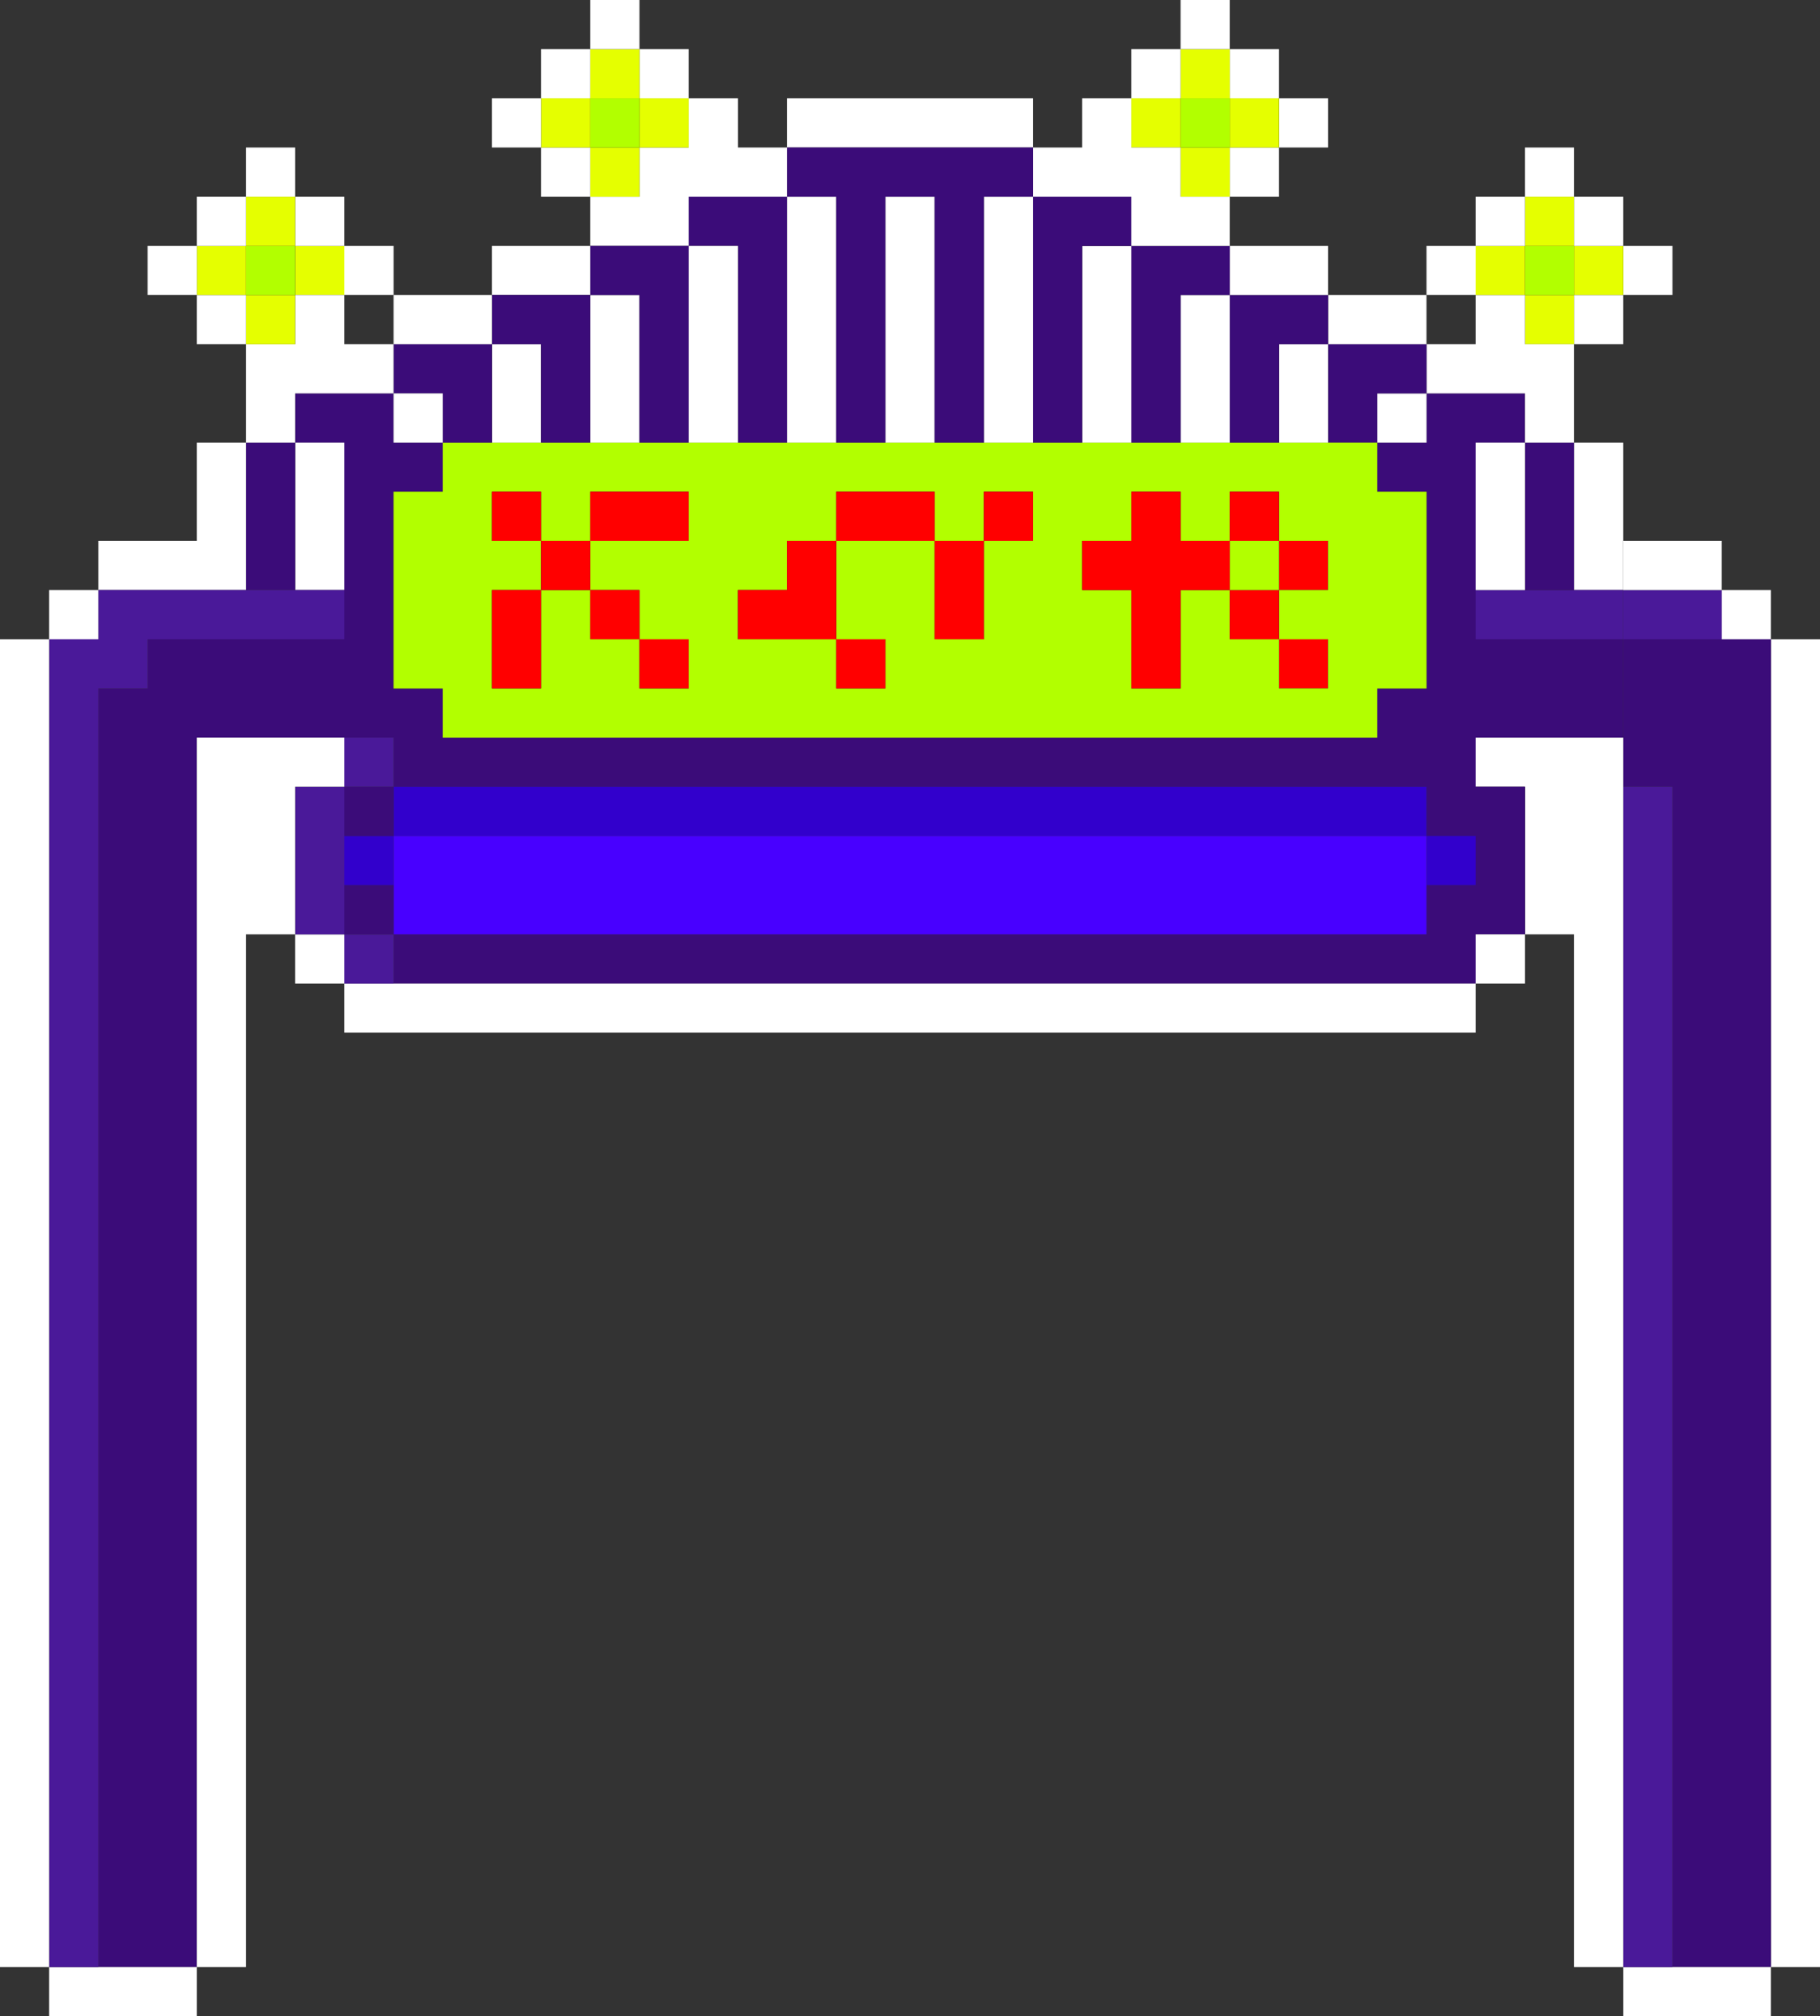 <?xml version="1.0" encoding="UTF-8"?>
<svg id="_レイヤー_2" data-name="レイヤー 2" xmlns="http://www.w3.org/2000/svg" viewBox="0 0 390.96 433.06">
  <rect x="0" y="0" width="390.96" height="433.06" fill="#333333" stroke="none"/>
  <defs>
    <style>
      .cls-1 {
        fill: #3200cc;
      }

      .cls-2 {
        fill: #3b0c79;
      }

      .cls-3 {
        fill: #4800ff;
      }

      .cls-4 {
        fill: #fff;
      }

      .cls-5 {
        fill: #e5ff00;
      }

      .cls-6 {
        fill: none;
      }

      .cls-7 {
        fill: red;
      }

      .cls-8 {
        fill: #b2ff00;
      }

      .cls-9 {
        fill: #4a1999;
      }
    </style>
  </defs>
  <g id="_レイヤー_1-2" data-name="レイヤー 1">
    <g>
      <rect class="cls-6" x="306.43" y="63.38" width="10.56" height="10.56"/>
      <rect class="cls-6" x="73.97" y="63.38" width="10.58" height="10.56"/>
      <polygon class="cls-4" points="380.4 137.31 380.4 147.87 380.4 158.43 380.4 168.99 380.4 168.99 380.4 179.56 380.4 190.12 380.4 190.12 380.4 200.69 380.4 211.25 380.4 221.81 380.4 232.38 380.4 242.94 380.4 253.5 380.4 253.5 380.4 264.06 380.4 274.62 380.4 285.18 380.4 295.75 380.4 306.31 380.4 316.88 380.4 316.88 380.4 327.44 380.4 338 380.4 348.56 380.4 359.13 380.4 369.69 380.4 380.25 380.4 380.25 380.4 390.81 380.4 401.37 380.4 411.94 380.4 422.5 390.96 422.5 390.96 411.94 390.96 401.37 390.96 390.81 390.96 380.25 390.96 380.25 390.96 369.69 390.96 359.13 390.96 348.56 390.96 338 390.96 327.44 390.96 316.88 390.96 316.88 390.96 306.31 390.96 295.75 390.96 285.18 390.96 274.62 390.96 264.06 390.96 253.5 390.96 253.5 390.96 242.94 390.96 232.38 390.96 221.81 390.96 211.25 390.96 200.69 390.96 190.12 390.96 190.12 390.96 179.56 390.96 168.99 390.96 168.99 390.96 158.43 390.96 147.87 390.96 137.31 380.4 137.31"/>
      <polygon class="cls-2" points="380.4 401.37 380.4 390.81 380.4 380.25 380.4 380.25 380.4 369.69 380.4 359.13 380.4 348.56 380.4 338 380.4 327.44 380.4 316.88 380.4 316.88 380.4 306.31 380.4 295.75 380.4 285.18 380.4 274.62 380.4 264.06 380.4 253.5 380.4 253.5 380.4 242.94 380.4 232.38 380.4 221.81 380.4 211.25 380.4 200.69 380.4 190.12 380.4 190.12 380.4 179.56 380.4 168.99 380.4 168.99 380.4 158.43 380.4 147.87 380.4 137.31 369.83 137.31 359.27 137.31 348.71 137.31 348.71 147.87 348.71 158.43 348.71 168.99 348.71 168.99 359.27 168.99 359.27 179.56 359.27 190.12 359.27 190.12 359.27 200.69 359.27 211.25 359.27 221.81 359.27 232.38 359.27 242.94 359.27 253.5 359.27 253.5 359.27 264.06 359.27 274.62 359.27 285.18 359.27 295.75 359.27 306.31 359.27 316.88 359.27 316.88 359.27 327.44 359.27 338 359.27 348.56 359.27 359.13 359.27 369.69 359.27 380.25 359.27 380.25 359.27 390.81 359.27 401.37 359.27 411.94 359.27 422.5 369.83 422.5 380.4 422.5 380.4 411.94 380.4 401.37"/>
      <rect class="cls-4" x="369.83" y="126.75" width="10.57" height="10.56"/>
      <polygon class="cls-4" points="359.27 422.5 348.71 422.5 348.71 433.06 359.27 433.06 369.83 433.06 380.4 433.06 380.4 422.5 369.83 422.5 359.27 422.5"/>
      <polygon class="cls-9" points="369.83 137.31 369.83 126.75 359.27 126.75 348.71 126.75 348.71 137.31 359.27 137.31 369.83 137.31"/>
      <polygon class="cls-4" points="369.83 126.75 369.83 116.19 359.27 116.19 348.71 116.19 348.71 126.75 359.27 126.75 369.83 126.75"/>
      <polygon class="cls-9" points="359.27 411.94 359.27 401.37 359.27 390.81 359.27 380.25 359.27 380.25 359.27 369.69 359.27 359.13 359.27 348.56 359.27 338 359.27 327.44 359.27 316.88 359.27 316.88 359.27 306.31 359.27 295.75 359.27 285.18 359.27 274.62 359.27 264.06 359.27 253.5 359.27 253.5 359.27 242.94 359.27 232.38 359.27 221.81 359.27 211.25 359.27 200.69 359.27 190.12 359.27 190.12 359.27 179.56 359.27 168.99 348.71 168.99 348.71 179.56 348.71 190.12 348.71 190.12 348.71 200.69 348.71 211.25 348.71 221.81 348.71 232.38 348.71 242.94 348.71 253.5 348.71 253.5 348.71 264.06 348.71 274.62 348.71 285.18 348.71 295.75 348.71 306.31 348.71 316.88 348.71 316.88 348.71 327.44 348.71 338 348.71 348.56 348.71 359.13 348.71 369.69 348.71 380.25 348.71 380.25 348.71 390.81 348.71 401.37 348.71 411.94 348.71 422.5 359.27 422.5 359.27 411.94"/>
      <rect class="cls-4" x="348.71" y="52.81" width="10.56" height="10.56"/>
      <polygon class="cls-4" points="338.13 116.19 338.13 126.75 348.7 126.75 348.7 116.19 348.7 105.61 348.7 95.06 338.13 95.06 338.13 105.61 338.13 116.19"/>
      <rect class="cls-4" x="338.13" y="63.38" width="10.57" height="10.56"/>
      <rect class="cls-5" x="338.13" y="52.81" width="10.57" height="10.56"/>
      <rect class="cls-4" x="338.13" y="42.24" width="10.57" height="10.58"/>
      <polygon class="cls-4" points="327.57 158.43 316.99 158.43 316.99 168.99 316.99 168.99 327.57 168.99 327.57 179.56 327.57 190.12 327.57 190.12 327.57 200.69 338.13 200.69 338.13 211.25 338.13 221.81 338.13 232.38 338.13 242.94 338.13 253.5 338.13 253.5 338.13 264.06 338.13 274.62 338.13 285.18 338.13 295.75 338.13 306.31 338.13 316.88 338.13 316.88 338.13 327.44 338.13 338 338.13 348.56 338.13 359.13 338.13 369.69 338.13 380.25 338.13 380.25 338.13 390.81 338.13 401.37 338.13 411.94 338.13 422.5 348.7 422.5 348.7 411.94 348.7 401.37 348.7 390.81 348.7 380.25 348.7 380.25 348.7 369.69 348.7 359.13 348.7 348.56 348.7 338 348.7 327.44 348.7 316.88 348.7 316.88 348.7 306.31 348.7 295.75 348.7 285.18 348.7 274.62 348.7 264.06 348.7 253.5 348.7 253.5 348.7 242.94 348.7 232.38 348.7 221.81 348.7 211.25 348.7 200.69 348.7 190.12 348.7 190.12 348.7 179.56 348.7 168.99 348.7 168.99 348.7 158.43 338.13 158.43 327.57 158.43"/>
      <polygon class="cls-2" points="327.57 137.31 316.99 137.31 316.99 126.75 316.99 116.19 316.99 105.61 316.99 95.06 327.57 95.06 327.57 84.5 316.99 84.5 306.43 84.5 306.43 95.06 295.86 95.06 295.86 105.61 306.43 105.61 306.43 116.19 306.43 126.75 306.43 137.31 306.43 147.87 295.86 147.87 295.86 158.43 285.3 158.43 274.73 158.43 264.16 158.43 253.6 158.43 243.03 158.43 232.47 158.43 221.9 158.43 211.34 158.43 200.76 158.43 190.2 158.43 179.64 158.43 169.07 158.43 158.51 158.43 147.93 158.43 137.37 158.43 126.8 158.43 116.24 158.43 105.66 158.43 95.1 158.43 95.1 147.87 84.54 147.87 84.54 137.31 84.54 126.75 84.54 116.19 84.54 105.61 95.1 105.61 95.1 95.06 84.54 95.06 84.54 84.5 73.97 84.5 63.41 84.5 63.41 95.06 73.97 95.06 73.97 105.61 73.97 116.19 73.97 126.75 73.97 137.31 63.41 137.31 52.83 137.31 42.27 137.31 31.7 137.31 31.7 147.87 21.14 147.87 21.14 158.43 21.14 168.99 21.14 168.99 21.14 179.56 21.14 190.12 21.14 190.12 21.14 200.69 21.14 211.25 21.14 221.81 21.14 232.38 21.14 242.94 21.14 253.5 21.14 253.5 21.14 264.06 21.14 274.62 21.14 285.18 21.14 295.75 21.14 306.31 21.14 316.88 21.14 316.88 21.14 327.44 21.14 338 21.14 348.56 21.14 359.13 21.14 369.69 21.14 380.25 21.14 380.25 21.14 390.81 21.14 401.37 21.14 411.94 21.14 422.5 31.7 422.5 42.27 422.5 42.27 411.94 42.27 401.37 42.27 390.81 42.27 380.25 42.27 380.25 42.27 369.69 42.27 359.13 42.27 348.56 42.27 338 42.27 327.44 42.27 316.88 42.27 316.88 42.27 306.31 42.27 295.75 42.27 285.18 42.27 274.62 42.27 264.06 42.27 253.5 42.27 253.5 42.27 242.94 42.27 232.38 42.27 221.81 42.27 211.25 42.27 200.69 42.27 190.12 42.27 190.12 42.27 179.56 42.27 168.99 42.27 168.99 42.27 158.43 52.83 158.43 63.41 158.43 73.97 158.43 84.54 158.43 84.54 168.99 84.54 168.99 95.1 168.99 105.66 168.99 116.24 168.99 126.8 168.99 137.37 168.99 147.93 168.99 158.51 168.99 169.07 168.99 179.64 168.99 190.2 168.99 200.76 168.99 211.34 168.99 221.9 168.99 232.47 168.99 243.03 168.99 253.6 168.99 264.16 168.99 274.73 168.99 285.3 168.99 295.86 168.99 306.43 168.99 306.43 179.56 316.99 179.56 316.99 190.12 316.99 190.12 306.43 190.12 306.43 200.69 295.86 200.69 285.3 200.69 274.73 200.69 264.16 200.69 253.6 200.69 243.03 200.69 232.47 200.69 221.9 200.69 211.34 200.69 200.76 200.69 190.2 200.69 179.64 200.69 169.07 200.69 158.51 200.69 147.93 200.69 137.37 200.69 126.8 200.69 116.24 200.69 105.66 200.69 95.1 200.69 84.54 200.69 84.54 211.25 95.1 211.25 105.66 211.25 116.24 211.25 126.8 211.25 137.37 211.25 147.93 211.25 158.51 211.25 169.07 211.25 179.64 211.25 190.2 211.25 200.76 211.25 211.34 211.25 221.9 211.25 232.47 211.25 243.03 211.25 253.6 211.25 264.16 211.25 274.73 211.25 285.3 211.25 295.86 211.25 306.43 211.25 316.99 211.25 316.99 200.69 327.57 200.69 327.57 190.12 327.57 190.12 327.57 179.56 327.57 168.99 316.99 168.99 316.99 168.99 316.99 158.43 327.57 158.43 338.13 158.43 348.7 158.43 348.7 147.87 348.7 137.31 338.13 137.31 327.57 137.31"/>
      <polygon class="cls-9" points="327.57 126.75 316.99 126.75 316.99 137.31 327.57 137.31 338.13 137.31 348.7 137.31 348.7 126.75 338.13 126.75 327.57 126.75"/>
      <polygon class="cls-2" points="327.57 105.61 327.57 116.19 327.57 126.75 338.13 126.75 338.13 116.19 338.13 105.61 338.13 95.06 327.57 95.06 327.57 105.61"/>
      <rect class="cls-5" x="327.57" y="63.38" width="10.56" height="10.56"/>
      <rect class="cls-8" x="327.57" y="52.81" width="10.56" height="10.56"/>
      <rect class="cls-5" x="327.57" y="42.24" width="10.56" height="10.58"/>
      <rect class="cls-4" x="327.57" y="31.68" width="10.56" height="10.56"/>
      <rect class="cls-4" x="316.99" y="200.69" width="10.58" height="10.56"/>
      <polygon class="cls-4" points="316.99 105.61 316.99 116.19 316.99 126.75 327.57 126.75 327.57 116.19 327.57 105.61 327.57 95.06 316.99 95.06 316.99 105.61"/>
      <polygon class="cls-4" points="327.57 63.38 316.99 63.38 316.99 73.94 306.43 73.94 306.43 84.5 316.99 84.5 327.57 84.5 327.57 95.06 338.13 95.06 338.13 84.5 338.13 73.94 327.57 73.94 327.57 63.38"/>
      <rect class="cls-5" x="316.99" y="52.81" width="10.58" height="10.56"/>
      <rect class="cls-4" x="316.99" y="42.24" width="10.58" height="10.58"/>
      <polygon class="cls-1" points="306.43 190.12 316.99 190.12 316.99 190.12 316.99 179.56 306.43 179.56 306.43 190.12 306.43 190.12"/>
      <rect class="cls-4" x="306.43" y="52.81" width="10.56" height="10.56"/>
      <polygon class="cls-4" points="295.86 211.25 285.3 211.25 274.73 211.25 264.16 211.25 253.6 211.25 243.03 211.25 232.47 211.25 221.9 211.25 211.34 211.25 200.76 211.25 190.2 211.25 179.64 211.25 169.07 211.25 158.51 211.25 147.93 211.25 137.37 211.25 126.8 211.25 116.24 211.25 105.66 211.25 95.1 211.25 84.54 211.25 73.97 211.25 73.97 221.81 84.54 221.81 95.1 221.81 105.66 221.81 116.24 221.81 126.8 221.81 137.37 221.81 147.93 221.81 158.51 221.81 169.07 221.81 179.64 221.81 190.2 221.81 200.76 221.81 211.34 221.81 221.9 221.81 232.47 221.81 243.03 221.81 253.6 221.81 264.16 221.81 274.73 221.81 285.3 221.81 295.86 221.81 306.43 221.81 316.99 221.81 316.99 211.25 306.43 211.25 295.86 211.25"/>
      <rect class="cls-4" x="295.86" y="84.5" width="10.58" height="10.56"/>
      <polygon class="cls-3" points="285.3 179.56 274.73 179.56 264.16 179.56 253.6 179.56 243.03 179.56 232.47 179.56 221.9 179.56 211.34 179.56 200.76 179.56 190.2 179.56 179.64 179.56 169.07 179.56 158.51 179.56 147.93 179.56 137.37 179.56 126.8 179.56 116.24 179.56 105.66 179.56 95.1 179.56 84.54 179.56 84.54 190.12 84.54 190.12 84.54 200.69 95.1 200.69 105.66 200.69 116.24 200.69 126.8 200.69 137.37 200.69 147.93 200.69 158.51 200.69 169.07 200.69 179.64 200.69 190.2 200.69 200.76 200.69 211.34 200.69 221.9 200.69 232.47 200.69 243.03 200.69 253.6 200.69 264.16 200.69 274.73 200.69 285.3 200.69 295.86 200.69 306.43 200.69 306.43 190.12 306.43 190.12 306.43 179.56 295.86 179.56 285.3 179.56"/>
      <polygon class="cls-2" points="285.3 73.94 285.3 84.5 285.3 95.06 295.86 95.06 295.86 84.5 306.43 84.5 306.43 73.94 295.86 73.94 285.3 73.94"/>
      <polygon class="cls-4" points="295.86 73.94 306.43 73.94 306.43 63.38 295.86 63.38 285.3 63.38 285.3 73.94 295.86 73.94"/>
      <rect class="cls-7" x="274.73" y="137.31" width="10.57" height="10.56"/>
      <rect class="cls-7" x="274.73" y="116.19" width="10.57" height="10.56"/>
      <path class="cls-8" d="M274.73,95.06H95.1v10.56h-10.56v42.26h10.56v10.56h200.76v-10.56h10.58v-42.26h-10.58v-10.56h-21.13ZM137.37,147.87v-10.56h-10.57v-10.56h-10.56v21.12h-10.58v-21.12h10.58v-10.56h-10.58v-10.58h10.58v10.58h10.56v-10.58h21.13v10.58h-21.13v10.56h10.57v10.56h10.56v10.56h-10.56ZM179.64,147.87v-10.56h-21.14v-10.56h10.56v-10.56h10.58v-10.58h21.12v10.58h10.58v-10.58h10.56v10.58h-10.56v21.12h-10.58v-21.12h-21.12v21.12h10.56v10.56h-10.56ZM274.73,147.87v-10.56h-10.56v-10.56h-10.56v21.12h-10.57v-21.12h-10.56v-10.56h10.56v-10.58h10.57v10.58h10.56v-10.58h10.56v10.58h10.57v10.56h-10.57v10.56h10.57v10.56h-10.57Z"/>
      <polygon class="cls-4" points="285.3 84.5 285.3 73.94 274.73 73.94 274.73 84.5 274.73 95.06 285.3 95.06 285.3 84.5"/>
      <rect class="cls-4" x="274.73" y="21.12" width="10.57" height="10.56"/>
      <rect class="cls-7" x="264.16" y="126.75" width="10.56" height="10.56"/>
      <rect class="cls-8" x="264.16" y="116.19" width="10.56" height="10.56"/>
      <rect class="cls-7" x="264.16" y="105.61" width="10.56" height="10.58"/>
      <polygon class="cls-2" points="264.16 63.38 264.16 73.94 264.16 84.5 264.16 95.06 274.73 95.06 274.73 84.5 274.73 73.94 285.3 73.94 285.3 63.38 274.73 63.38 264.16 63.38"/>
      <polygon class="cls-4" points="274.73 63.38 285.3 63.38 285.3 52.81 274.73 52.81 264.16 52.81 264.16 63.38 274.73 63.38"/>
      <rect class="cls-4" x="264.16" y="31.68" width="10.56" height="10.56"/>
      <rect class="cls-5" x="264.16" y="21.12" width="10.56" height="10.56"/>
      <rect class="cls-4" x="264.16" y="10.56" width="10.56" height="10.56"/>
      <polygon class="cls-7" points="253.6 116.19 253.6 105.61 243.03 105.61 243.03 116.19 232.47 116.19 232.47 126.75 243.03 126.75 243.03 137.31 243.03 147.87 253.6 147.87 253.6 137.31 253.6 126.75 264.16 126.75 264.16 116.19 253.6 116.19"/>
      <polygon class="cls-4" points="264.16 84.5 264.16 73.94 264.16 63.38 253.6 63.38 253.6 73.94 253.6 84.5 253.6 95.06 264.16 95.06 264.16 84.5"/>
      <rect class="cls-5" x="253.6" y="31.68" width="10.56" height="10.56"/>
      <rect class="cls-8" x="253.6" y="21.12" width="10.56" height="10.56"/>
      <rect class="cls-5" x="253.6" y="10.56" width="10.56" height="10.56"/>
      <rect class="cls-4" x="253.6" width="10.56" height="10.56"/>
      <polygon class="cls-2" points="243.03 52.81 243.03 63.38 243.03 73.94 243.03 84.5 243.03 95.06 253.6 95.06 253.6 84.5 253.6 73.94 253.6 63.38 264.16 63.38 264.16 52.81 253.6 52.81 243.03 52.81"/>
      <rect class="cls-5" x="243.03" y="21.12" width="10.57" height="10.56"/>
      <rect class="cls-4" x="243.03" y="10.56" width="10.57" height="10.56"/>
      <polygon class="cls-4" points="232.47 63.38 232.47 73.94 232.47 84.5 232.47 95.06 243.03 95.06 243.03 84.5 243.03 73.94 243.03 63.38 243.03 52.81 232.47 52.81 232.47 63.38"/>
      <polygon class="cls-2" points="221.9 63.38 221.9 73.94 221.9 84.5 221.9 95.06 232.47 95.06 232.47 84.5 232.47 73.94 232.47 63.38 232.47 52.81 243.03 52.81 243.03 42.24 232.47 42.24 221.9 42.24 221.9 52.81 221.9 63.38"/>
      <polygon class="cls-4" points="232.47 42.24 243.03 42.24 243.03 52.81 253.6 52.81 264.16 52.81 264.16 42.24 253.6 42.24 253.6 31.68 243.03 31.68 243.03 21.12 232.47 21.12 232.47 31.68 221.9 31.68 221.9 42.24 232.47 42.24"/>
      <rect class="cls-7" x="211.34" y="105.61" width="10.56" height="10.58"/>
      <polygon class="cls-4" points="221.9 84.5 221.9 73.94 221.9 63.38 221.9 52.81 221.9 42.24 211.34 42.24 211.34 52.81 211.34 63.38 211.34 73.94 211.34 84.5 211.34 95.06 221.9 95.06 221.9 84.5"/>
      <polygon class="cls-7" points="200.76 137.31 211.34 137.31 211.34 126.75 211.34 116.19 200.76 116.19 200.76 126.75 200.76 137.31"/>
      <polygon class="cls-7" points="200.76 116.19 200.76 105.61 190.2 105.61 179.64 105.61 179.64 116.19 190.2 116.19 200.76 116.19"/>
      <polygon class="cls-4" points="200.76 84.5 200.76 73.94 200.76 63.38 200.76 52.81 200.76 42.24 190.2 42.24 190.2 52.81 190.2 63.38 190.2 73.94 190.2 84.5 190.2 95.06 200.76 95.06 200.76 84.5"/>
      <rect class="cls-7" x="179.64" y="137.31" width="10.56" height="10.56"/>
      <polygon class="cls-4" points="190.2 31.68 200.76 31.68 211.34 31.68 221.9 31.68 221.9 21.12 211.34 21.12 200.76 21.12 190.2 21.12 179.64 21.12 169.07 21.12 169.07 31.68 179.64 31.68 190.2 31.68"/>
      <polygon class="cls-7" points="179.64 116.19 169.07 116.19 169.07 126.75 158.51 126.75 158.51 137.31 169.07 137.31 179.64 137.31 179.64 126.75 179.64 116.19"/>
      <polygon class="cls-4" points="169.07 63.38 169.07 73.94 169.07 84.5 169.07 95.06 179.64 95.06 179.64 84.5 179.64 73.94 179.64 63.38 179.64 52.81 179.64 42.24 169.07 42.24 169.07 52.81 169.07 63.38"/>
      <polygon class="cls-2" points="179.64 42.24 179.64 52.81 179.64 63.38 179.64 73.94 179.64 84.5 179.64 95.06 190.2 95.06 190.2 84.5 190.2 73.94 190.2 63.38 190.2 52.81 190.2 42.24 200.76 42.24 200.76 52.81 200.76 63.38 200.76 73.94 200.76 84.5 200.76 95.06 211.34 95.06 211.34 84.5 211.34 73.94 211.34 63.38 211.34 52.81 211.34 42.24 221.9 42.24 221.9 31.68 211.34 31.68 200.76 31.68 190.2 31.68 179.64 31.68 169.07 31.68 169.07 42.24 179.64 42.24"/>
      <polygon class="cls-2" points="158.51 63.38 158.51 73.94 158.51 84.5 158.51 95.06 169.07 95.06 169.07 84.5 169.07 73.94 169.07 63.38 169.07 52.81 169.07 42.24 158.51 42.24 147.93 42.24 147.93 52.81 158.51 52.81 158.51 63.38"/>
      <polygon class="cls-4" points="158.51 84.5 158.51 73.94 158.51 63.38 158.51 52.81 147.93 52.81 147.93 63.38 147.93 73.94 147.93 84.5 147.93 95.06 158.51 95.06 158.51 84.5"/>
      <rect class="cls-7" x="137.37" y="137.31" width="10.56" height="10.56"/>
      <polygon class="cls-7" points="147.93 116.19 147.93 105.61 137.37 105.61 126.8 105.61 126.8 116.19 137.37 116.19 147.93 116.19"/>
      <polygon class="cls-4" points="147.93 52.81 147.93 42.24 158.51 42.24 169.07 42.24 169.07 31.68 158.51 31.68 158.51 21.12 147.93 21.12 147.93 31.68 137.37 31.68 137.37 42.24 126.8 42.24 126.8 52.81 137.37 52.81 147.93 52.81"/>
      <rect class="cls-5" x="137.37" y="21.12" width="10.56" height="10.56"/>
      <rect class="cls-4" x="137.37" y="10.56" width="10.56" height="10.56"/>
      <rect class="cls-7" x="126.8" y="126.75" width="10.57" height="10.56"/>
      <polygon class="cls-4" points="137.37 84.5 137.37 73.94 137.37 63.38 126.8 63.38 126.8 73.94 126.8 84.5 126.8 95.06 137.37 95.06 137.37 84.5"/>
      <polygon class="cls-2" points="137.37 63.38 137.37 73.94 137.37 84.5 137.37 95.06 147.93 95.06 147.93 84.5 147.93 73.94 147.93 63.38 147.93 52.81 137.37 52.81 126.8 52.81 126.8 63.38 137.37 63.38"/>
      <rect class="cls-5" x="126.8" y="31.68" width="10.57" height="10.56"/>
      <rect class="cls-8" x="126.8" y="21.12" width="10.57" height="10.56"/>
      <rect class="cls-5" x="126.8" y="10.56" width="10.57" height="10.56"/>
      <rect class="cls-4" x="126.8" width="10.57" height="10.56"/>
      <rect class="cls-7" x="116.24" y="116.19" width="10.56" height="10.56"/>
      <polygon class="cls-4" points="126.8 63.38 126.8 52.81 116.24 52.81 105.66 52.81 105.66 63.38 116.24 63.38 126.8 63.38"/>
      <rect class="cls-4" x="116.24" y="31.68" width="10.56" height="10.56"/>
      <rect class="cls-5" x="116.24" y="21.12" width="10.56" height="10.56"/>
      <rect class="cls-4" x="116.24" y="10.56" width="10.56" height="10.56"/>
      <polygon class="cls-7" points="105.66 137.31 105.66 147.87 116.24 147.87 116.24 137.31 116.24 126.75 105.66 126.75 105.66 137.31"/>
      <rect class="cls-7" x="105.66" y="105.61" width="10.58" height="10.58"/>
      <polygon class="cls-4" points="105.66 95.06 116.24 95.06 116.24 84.5 116.24 73.94 105.66 73.94 105.66 84.5 105.66 95.06"/>
      <polygon class="cls-2" points="116.24 73.94 116.24 84.5 116.24 95.06 126.8 95.06 126.8 84.5 126.8 73.94 126.8 63.38 116.24 63.38 105.66 63.38 105.66 73.94 116.24 73.94"/>
      <rect class="cls-4" x="105.66" y="21.12" width="10.58" height="10.56"/>
      <polygon class="cls-2" points="105.66 84.5 105.66 73.94 95.1 73.94 84.54 73.94 84.54 84.5 95.1 84.5 95.1 95.06 105.66 95.06 105.66 84.5"/>
      <polygon class="cls-1" points="95.1 179.56 105.66 179.56 116.24 179.56 126.8 179.56 137.37 179.56 147.93 179.56 158.51 179.56 169.07 179.56 179.64 179.56 190.2 179.56 200.76 179.56 211.34 179.56 221.9 179.56 232.47 179.56 243.03 179.56 253.6 179.56 264.16 179.56 274.73 179.56 285.3 179.56 295.86 179.56 306.43 179.56 306.43 168.99 295.86 168.99 285.3 168.99 274.73 168.99 264.16 168.99 253.6 168.99 243.03 168.99 232.47 168.99 221.9 168.99 211.34 168.99 200.76 168.99 190.2 168.99 179.64 168.99 169.07 168.99 158.51 168.99 147.93 168.99 137.37 168.99 126.8 168.99 116.24 168.99 105.66 168.99 95.1 168.99 84.54 168.99 84.54 179.56 95.1 179.56"/>
      <rect class="cls-4" x="84.54" y="84.5" width="10.56" height="10.56"/>
      <polygon class="cls-4" points="95.1 73.94 105.66 73.94 105.66 63.38 95.1 63.38 84.54 63.38 84.54 73.94 95.1 73.94"/>
      <rect class="cls-9" x="73.97" y="200.69" width="10.58" height="10.56"/>
      <rect class="cls-2" x="73.97" y="190.12" width="10.58" height="10.56"/>
      <polygon class="cls-1" points="84.54 190.12 84.54 179.56 73.97 179.56 73.97 190.12 73.97 190.12 84.54 190.12 84.54 190.12"/>
      <rect class="cls-2" x="73.97" y="168.99" width="10.58" height="10.57"/>
      <polygon class="cls-9" points="73.97 168.99 84.54 168.99 84.54 168.99 84.54 158.43 73.97 158.43 73.97 168.99 73.97 168.99"/>
      <rect class="cls-4" x="73.97" y="52.81" width="10.58" height="10.56"/>
      <rect class="cls-4" x="63.41" y="200.69" width="10.56" height="10.56"/>
      <polygon class="cls-9" points="73.97 190.12 73.97 190.12 73.97 179.56 73.97 168.99 63.41 168.99 63.41 179.56 63.41 190.12 63.41 190.12 63.41 200.69 73.97 200.69 73.97 190.12"/>
      <polygon class="cls-4" points="63.41 116.19 63.41 126.75 73.97 126.75 73.97 116.19 73.97 105.61 73.97 95.06 63.41 95.06 63.41 105.61 63.41 116.19"/>
      <rect class="cls-5" x="63.41" y="52.81" width="10.56" height="10.56"/>
      <rect class="cls-4" x="63.41" y="42.24" width="10.56" height="10.58"/>
      <polygon class="cls-4" points="63.41 190.12 63.41 179.56 63.41 168.99 73.97 168.99 73.97 168.99 73.97 158.43 63.41 158.43 52.83 158.43 42.27 158.43 42.27 168.99 42.27 168.99 42.27 179.56 42.27 190.12 42.27 190.12 42.27 200.69 42.27 211.25 42.27 221.81 42.27 232.38 42.27 242.94 42.27 253.5 42.27 253.5 42.27 264.06 42.27 274.62 42.27 285.18 42.27 295.75 42.27 306.31 42.27 316.88 42.27 316.88 42.27 327.44 42.27 338 42.27 348.56 42.27 359.13 42.27 369.69 42.27 380.25 42.27 380.25 42.27 390.81 42.27 401.37 42.27 411.94 42.27 422.5 52.83 422.5 52.83 411.94 52.83 401.37 52.83 390.81 52.83 380.25 52.83 380.25 52.83 369.69 52.83 359.13 52.83 348.56 52.83 338 52.83 327.44 52.83 316.88 52.83 316.88 52.83 306.31 52.83 295.75 52.83 285.18 52.83 274.62 52.83 264.06 52.83 253.5 52.83 253.5 52.83 242.94 52.83 232.38 52.83 221.81 52.83 211.25 52.83 200.69 63.41 200.69 63.41 190.12 63.41 190.12"/>
      <polygon class="cls-2" points="52.83 116.19 52.83 126.75 63.41 126.75 63.41 116.19 63.41 105.61 63.41 95.06 52.83 95.06 52.83 105.61 52.83 116.19"/>
      <polygon class="cls-4" points="63.41 84.5 73.97 84.5 84.54 84.5 84.54 73.94 73.97 73.94 73.97 63.38 63.41 63.38 63.41 73.94 52.83 73.94 52.83 84.5 52.83 95.06 63.41 95.06 63.41 84.5"/>
      <rect class="cls-5" x="52.83" y="63.38" width="10.58" height="10.56"/>
      <rect class="cls-8" x="52.83" y="52.81" width="10.58" height="10.56"/>
      <rect class="cls-5" x="52.83" y="42.24" width="10.58" height="10.58"/>
      <rect class="cls-4" x="52.83" y="31.68" width="10.58" height="10.56"/>
      <rect class="cls-4" x="42.27" y="63.38" width="10.56" height="10.56"/>
      <rect class="cls-5" x="42.27" y="52.81" width="10.56" height="10.56"/>
      <rect class="cls-4" x="42.27" y="42.24" width="10.56" height="10.58"/>
      <polygon class="cls-4" points="42.27 126.75 52.83 126.75 52.83 116.19 52.83 105.61 52.83 95.06 42.27 95.06 42.27 105.61 42.27 116.19 31.7 116.19 21.14 116.19 21.14 126.75 31.7 126.75 42.27 126.75"/>
      <rect class="cls-4" x="31.7" y="52.81" width="10.58" height="10.56"/>
      <polygon class="cls-4" points="21.14 422.5 10.56 422.5 10.56 433.06 21.14 433.06 31.7 433.06 42.27 433.06 42.27 422.5 31.7 422.5 21.14 422.5"/>
      <polygon class="cls-9" points="21.14 411.94 21.14 401.37 21.14 390.81 21.14 380.25 21.14 380.25 21.14 369.69 21.14 359.13 21.14 348.56 21.14 338 21.14 327.44 21.14 316.88 21.14 316.88 21.14 306.31 21.14 295.75 21.14 285.18 21.14 274.62 21.14 264.06 21.14 253.5 21.14 253.5 21.14 242.94 21.14 232.38 21.14 221.81 21.14 211.25 21.14 200.69 21.14 190.12 21.14 190.12 21.14 179.56 21.14 168.99 21.14 168.99 21.14 158.43 21.14 147.87 31.7 147.87 31.7 137.31 42.27 137.31 52.83 137.31 63.41 137.31 73.97 137.31 73.97 126.75 63.41 126.75 52.83 126.75 42.27 126.75 31.7 126.75 21.14 126.75 21.14 137.31 10.56 137.31 10.56 147.87 10.56 158.43 10.56 168.99 10.56 168.99 10.56 179.56 10.56 190.12 10.56 190.12 10.56 200.69 10.56 211.25 10.56 221.81 10.56 232.38 10.56 242.94 10.56 253.5 10.56 253.5 10.56 264.06 10.56 274.62 10.56 285.18 10.56 295.75 10.56 306.31 10.56 316.88 10.56 316.88 10.56 327.44 10.56 338 10.56 348.56 10.56 359.13 10.56 369.69 10.56 380.25 10.56 380.25 10.56 390.81 10.56 401.37 10.56 411.94 10.56 422.5 21.14 422.5 21.14 411.94"/>
      <rect class="cls-4" x="10.56" y="126.75" width="10.57" height="10.56"/>
      <polygon class="cls-4" points="0 147.87 0 158.43 0 168.99 0 168.99 0 179.56 0 190.12 0 190.12 0 200.69 0 211.25 0 221.81 0 232.38 0 242.94 0 253.5 0 253.5 0 264.06 0 274.62 0 285.18 0 295.75 0 306.31 0 316.88 0 316.88 0 327.44 0 338 0 348.56 0 359.13 0 369.69 0 380.25 0 380.25 0 390.81 0 401.37 0 411.94 0 422.5 10.56 422.5 10.56 411.94 10.56 401.37 10.56 390.81 10.56 380.25 10.56 380.25 10.56 369.69 10.56 359.13 10.56 348.56 10.56 338 10.56 327.44 10.56 316.88 10.56 316.88 10.56 306.31 10.56 295.75 10.56 285.18 10.56 274.62 10.56 264.06 10.56 253.5 10.56 253.5 10.56 242.94 10.56 232.38 10.56 221.81 10.56 211.25 10.56 200.69 10.56 190.12 10.56 190.12 10.56 179.56 10.56 168.99 10.56 168.99 10.56 158.43 10.56 147.87 10.56 137.31 0 137.31 0 147.87"/>
    </g>
  </g>
</svg>